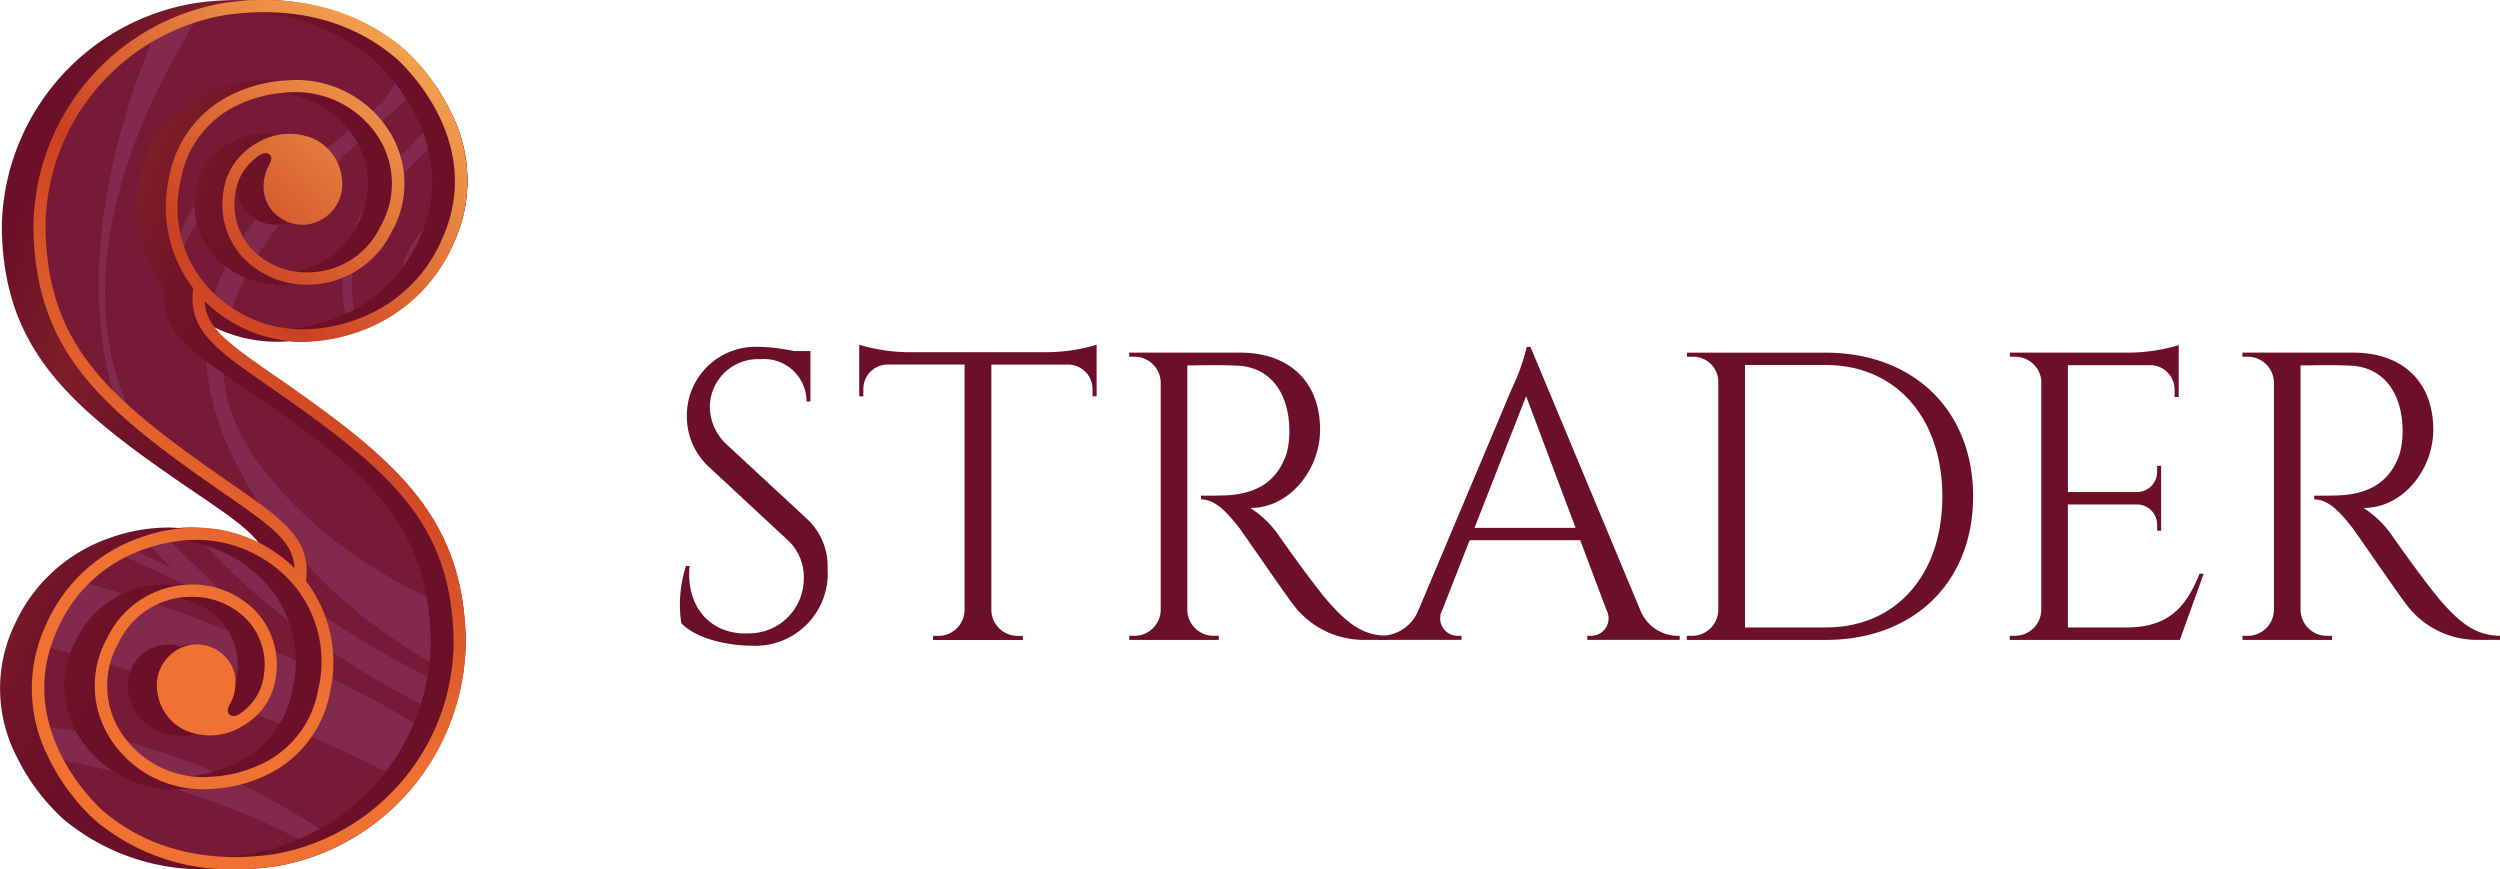 <svg xmlns="http://www.w3.org/2000/svg" xmlns:xlink="http://www.w3.org/1999/xlink" width="192.504" height="66.937"><defs><linearGradient id="c" x1="47.138" y1="-28.133" x2="47.138" y2="-28.736" gradientUnits="objectBoundingBox"><stop offset="0" stop-color="#771a37"/><stop offset="1" stop-color="#cc4023"/></linearGradient><linearGradient id="a" x1="51.64" y1="-31.161" x2="53.32" y2="-31.161" gradientUnits="objectBoundingBox"><stop offset="0" stop-color="#af68a5"/><stop offset="1" stop-color="#823365"/></linearGradient><linearGradient id="d" x1="63.367" y1="-32.849" x2="65.323" y2="-32.849" xlink:href="#a"/><linearGradient id="e" x1="45.093" y1="-73.073" x2="45.734" y2="-73.073" xlink:href="#a"/><linearGradient id="f" x1="91.122" y1="-49.725" x2="92.978" y2="-49.725" xlink:href="#a"/><linearGradient id="g" x1="219.175" y1="-120.193" x2="221.029" y2="-120.193" xlink:href="#a"/><linearGradient id="h" x1="256.794" y1="-142.73" x2="258.613" y2="-142.73" xlink:href="#a"/><linearGradient id="i" x1="104.198" y1="-103.217" x2="105.236" y2="-103.217" xlink:href="#a"/><linearGradient id="j" x1="58.224" y1="-117.602" x2="58.745" y2="-117.602" xlink:href="#a"/><linearGradient id="k" x1=".617" y1=".584" x2="-.01" y2=".133" gradientUnits="objectBoundingBox"><stop offset=".265" stop-color="#6b1028"/><stop offset=".446" stop-color="#711428"/><stop offset=".62" stop-color="#7d1e28"/><stop offset=".858" stop-color="#6b1028"/></linearGradient><linearGradient id="l" x1=".838" y1="-.209" x2=".393" y2=".723" gradientUnits="objectBoundingBox"><stop offset=".011" stop-color="#ffbd5b"/><stop offset=".099" stop-color="#fcb658"/><stop offset=".221" stop-color="#f5a450"/><stop offset=".362" stop-color="#e98743"/><stop offset=".517" stop-color="#d85e30"/><stop offset=".62" stop-color="#cc4023"/><stop offset=".969" stop-color="#ef7232"/></linearGradient><clipPath id="b"><path data-name="Контур 36" d="M-1764.471 100.812c-1.417-1.046-2.671-1.916-3.777-2.684-3.877-2.69-5.635-3.912-5.428-6.4a10.714 10.714 0 007.657 3.4h.053a12.808 12.808 0 004.429-.8 12.2 12.2 0 007.069-6.571 11.483 11.483 0 00-.093-9.984 15.815 15.815 0 00-3.655-4.973c-3.6-3.061-8.356-4.271-13.761-3.5a17.5 17.5 0 00-14.545 17.2c.129 8.2 3.927 12.54 10.892 17.685 1.417 1.046 2.671 1.916 3.777 2.684 3.877 2.69 5.635 3.912 5.427 6.4a10.708 10.708 0 00-7.656-3.4h-.053a12.788 12.788 0 00-4.43.8 12.2 12.2 0 00-7.068 6.57 11.482 11.482 0 00.093 9.985 15.817 15.817 0 003.654 4.973c3.6 3.061 8.357 4.271 13.762 3.5a17.5 17.5 0 0014.544-17.197c-.128-8.2-3.927-12.543-10.891-17.688z" fill="none"/></clipPath></defs><g data-name="Сгруппировать 34"><g data-name="Сгруппировать 27"><g data-name="Сгруппировать 26"><g data-name="Сгруппировать 25" fill="#6b1028"><path data-name="Контур 10" d="M62.14 39.955a4.989 4.989 0 011.587 3.852 5.569 5.569 0 01-5.917 5.909c-1.549 0-4.108-.442-5.35-1.726a9.669 9.669 0 01.365-4.406h.278c-.318 3.257 1.744 5.34 4.556 5.185a4.219 4.219 0 004.235-4.235 3.86 3.86 0 00-1.24-2.945l-6.053-5.622a5.293 5.293 0 01-1.713-3.916 5.292 5.292 0 015.554-5.341 13.781 13.781 0 012.71.325h1.252v3.877h-.3a3.271 3.271 0 00-3.556-3.254 3.7 3.7 0 00-3.886 3.634 3.976 3.976 0 001.272 2.914z"/><path data-name="Контур 11" d="M80.637 27.12a13.667 13.667 0 003.806-.575v3.975h-.318v-.564a1.884 1.884 0 00-1.8-1.882h-5.989v18.928a2.024 2.024 0 002.023 1.962h.4l.005.316h-6.918l.005-.316h.4a2.025 2.025 0 002.022-1.936V28.069h-5.994a1.884 1.884 0 00-1.8 1.882v.569h-.318v-3.974a13.665 13.665 0 003.805.575z"/><path data-name="Контур 12" d="M95.471 27.152c3.83 0 6.177 2.257 6.177 5.939 0 3.059-2.33 6.026-5.369 6.026a7.655 7.655 0 012.262 2.223s2.725 3.89 3.948 5.226c1.271 1.389 2.441 2.375 4.3 2.39v.317h-1.734a6.794 6.794 0 01-5.513-2.771c-.36-.428-3.921-5.609-4.164-5.915-.826-1.037-1.747-2.132-2.9-2.132v-.292s.719.015 1.67-.011c1.639-.044 4.036-.435 4.932-3.281a6.514 6.514 0 00.2-1.892c-.077-2.858-1.567-4.688-3.92-4.817-1.611-.089-3.523-.01-3.934-.025v18.834a2.025 2.025 0 002.024 1.988h.4v.315h-6.9l.005-.315h.4a2.023 2.023 0 002.022-1.973V29.454a2.025 2.025 0 00-2.024-1.987h-.4l-.005-.314z"/><path data-name="Контур 13" d="M126.299 46.968a3.126 3.126 0 002.776 1.99h.264v.315h-7.116v-.313h.278a1.344 1.344 0 001.2-1.983l-2.022-5.383h-8.512l-2.116 5.4a1.34 1.34 0 001.208 1.964h.278v.313h-6.361v-.315h.284a3.127 3.127 0 002.769-1.988l7.166-17a16.668 16.668 0 001.17-3.255h.285zm-4.975-6.322l-3.809-10.142-3.975 10.142z"/><path data-name="Контур 14" d="M140.583 27.157c6.75 0 11.349 4.427 11.349 11.069s-4.6 11.049-11.349 11.049h-10.7l.006-.316h.4a2.024 2.024 0 002.023-1.983v-17.7a1.949 1.949 0 00-2.012-1.808h-.4l-.005-.313zm-6.211 21.157h6.211c5.416 0 8.979-4.035 8.979-10.088 0-6.072-3.595-10.12-8.979-10.12h-6.211z"/><path data-name="Контур 15" d="M167.853 49.274h-13.1l.005-.316h.4a2.025 2.025 0 002.024-1.987V29.277a2.025 2.025 0 00-2.014-1.81h-.4l-.005-.315h9.235a13.647 13.647 0 003.767-.574v3.99h-.319V30a1.885 1.885 0 00-1.77-1.881h-6.442v9.77h5.34a1.558 1.558 0 001.529-1.557v-.465h.309v5h-.309v-.465a1.559 1.559 0 00-1.5-1.557h-5.373v9.469h4.532c3.348 0 4.634-1.732 5.61-4.139h.316z"/><path data-name="Контур 16" d="M181.189 27.152c3.83 0 6.177 2.257 6.177 5.939 0 3.059-2.33 6.026-5.369 6.026a7.656 7.656 0 012.262 2.223s2.724 3.89 3.948 5.226c1.271 1.389 2.44 2.375 4.3 2.39v.317h-1.733a6.8 6.8 0 01-5.514-2.771c-.359-.428-3.92-5.609-4.163-5.915-.826-1.037-1.747-2.132-2.9-2.132v-.292s.719.015 1.67-.011c1.639-.044 4.035-.435 4.932-3.281a6.514 6.514 0 00.2-1.892c-.077-2.858-1.567-4.688-3.92-4.817-1.611-.089-3.524-.01-3.934-.025v18.834a2.025 2.025 0 002.024 1.988h.4l.005.315h-6.9v-.315h.4a2.024 2.024 0 002.023-1.973V29.454a2.025 2.025 0 00-2.024-1.987h-.4l-.005-.314z"/></g></g></g><g data-name="Сгруппировать 33"><g data-name="Сгруппировать 32"><g data-name="Сгруппировать 31" clip-path="url(#b)" transform="translate(1789.36 -68.98)"><g data-name="Сгруппировать 30" fill-rule="evenodd"><path data-name="Контур 17" d="M-1760.969 69.372l1.632 2.391.873-1.736c.91.278 1.41.477 1.41.477l3.921 2.845c11.907 27.371.137 58.9.137 58.9l-3.34 2.913a38.861 38.861 0 01-17.594 1.828l-1.426-1.237.119 1.022a21.505 21.505 0 01-7.171-2.508l-3.073-4.209c-9.389-31.4 1.164-57.393 1.164-57.393l3.667-2.858a40.061 40.061 0 0119.681-.435z" fill="url(#c)"/><g data-name="Сгруппировать 28" opacity=".2" style="mix-blend-mode:multiply;isolation:isolate"><path data-name="Контур 18" d="M-1744.979 128.1s-22.15-6.194-32.751-22.5 3.035-39.747 3.035-39.747l4-.418s-18.316 22.124-6.764 38.455 33 21.978 33 21.978z" fill="url(#a)"/><path data-name="Контур 19" d="M-1744.233 124.823s-17.931-3.69-26.462-19.218 4.653-23.305 10.225-28.27-2.444-11.813-2.444-11.813l6.069.95s2.6 6.347-1.4 10.31-20.192 15.278-11.332 27.67 26.405 14.666 26.405 14.666z" fill="url(#d)"/><path data-name="Контур 20" d="M-1746.174 132.615a89.733 89.733 0 00-18.571-11.851 93.885 93.885 0 00-20.068-7.417l-4.046-3.832.118 3.474 3.206 5.862s27.954 7.013 38 18.05z" fill="url(#e)"/><path data-name="Контур 21" d="M-1741.873 111.422s-16.25-5.008-20.506-16.919 15.051-22.273 15.051-22.273l.739 1.854s-19.725 9.024-14.934 20.464 19.65 15.793 19.65 15.793z" fill="url(#f)"/><path data-name="Контур 22" d="M-1750.738 100.829s-7.115-2.871-7.829-8.434 4.652-7.9 4.652-7.9 6.415 11.13 3.177 16.334z" fill="url(#g)"/><path data-name="Контур 23" d="M-1768.554 79.877s-8.871 6.607-7.342 13.847c-.004 0-2.448-9.281 7.342-13.847z" fill="url(#h)"/><path data-name="Контур 24" d="M-1770.695 116.083l-14.57-6.865-3.708-2.873-.072-1.894 3.384 3.749 9.493 4.517-9.493-9.96-3.666-5.073-.045-.988 3.711 4.849z" fill="url(#i)"/><path data-name="Контур 25" d="M-1754.485 141.544s-12.818-15.3-32.946-16.721l.463 2.236s23.723 3.576 30.586 14.94z" fill="url(#j)"/></g><path data-name="Контур 26" d="M-1784.916 134.934s-4.892-11.488-6.674-28.624 8.006-36.128 8.006-36.128-11.09 32.426-1.332 64.752z" fill="#ef7232"/><path data-name="Контур 27" d="M-1747.533 136.9s11.306-36.873-.339-65.943c0 .001 14.7 24.636.339 65.943z" fill="#6b1028"/><path data-name="Контур 28" d="M-1789.045 104.452l1.614-4.142-.136-12.361-1.805 8.749z" fill="#d85123"/><path data-name="Контур 29" d="M-1786.575 82.133l.511-4.042 1.083-3.054 1.4 1.838z" fill="#d85123"/><path data-name="Контур 30" d="M-1784.982 75.036l2.1-3.94 4.554-3.61 9.107-2.046a34.519 34.519 0 00-10.165 1.518l-4.2 3.224z" fill="#a62c27"/><path data-name="Контур 31" d="M-1773.184 142.511s-5.652-1.924-7.962-3.767-5.137-8.891-5.137-8.891l1.367 5.081 3.519 4.748a18.032 18.032 0 008.213 2.829z" fill="#a62c27"/><g data-name="Сгруппировать 29"><path data-name="Контур 32" d="M-1767.631 141.469l-.417-.741.209-.827.7.517z" fill="#751628"/><path data-name="Контур 33" d="M-1767.631 141.469l.5-.64.15-.672-.855-.255.428.436z" fill="#ea5f3e"/></g><path data-name="Контур 34" d="M-1791.182 94.058l3.615-6.109.734-4.446-2.24 1s-1.747 6.677-2.109 9.555z" fill="#ffbd5b" style="mix-blend-mode:soft-light;isolation:isolate"/><path data-name="Контур 35" d="M-1788.6 114.805l-2.266-2.865a77.186 77.186 0 002.47 12.117l1.286 1.921s-1.246-6.823-1.49-11.173z" fill="#ffbd5b" style="mix-blend-mode:soft-light;isolation:isolate"/></g></g></g><path data-name="Контур 37" d="M-1764.678 100.576a152.154 152.154 0 00-3.861-2.686c-2.529-1.719-4.129-2.821-4.914-4.023a10.967 10.967 0 005.294 1.426h.049a9.87 9.87 0 00.992-.036c.232.016.464.036.7.036h.05a13.414 13.414 0 004.573-.805 12.5 12.5 0 007.3-6.639 11.386 11.386 0 00-.095-10.094 15.977 15.977 0 00-3.767-5.017 16.96 16.96 0 00-11.745-3.731 22.371 22.371 0 00-4.152.2 17.746 17.746 0 00-14.968 17.324c.132 8.253 4.03 12.619 11.177 17.788a152.154 152.154 0 003.861 2.686c2.529 1.718 4.129 2.821 4.914 4.023a10.967 10.967 0 00-5.294-1.426h-.049a9.55 9.55 0 00-1 .035c-.229-.015-.458-.035-.687-.035h-.05a13.418 13.418 0 00-4.573.805 12.5 12.5 0 00-7.3 6.639 11.39 11.39 0 00.095 10.093 15.984 15.984 0 003.767 5.018 16.76 16.76 0 0010.974 3.758c.292 0 .592-.02.889-.033.282.012.56.033.847.033a23.062 23.062 0 003.187-.228 17.749 17.749 0 0014.968-17.325c-.136-8.251-4.035-12.617-11.182-17.786zm-5.664 34.181c-.757.106-1.5.162-2.226.191a15.587 15.587 0 01-9.439-3.506c-.073-.061-7.27-6.164-3.611-14a11.415 11.415 0 016.723-6.136 13.375 13.375 0 013.288-.717 10.216 10.216 0 016.912 3.521 9.039 9.039 0 011.856 7.958 7.818 7.818 0 01-4.7 5.851 10.733 10.733 0 01-3.279.847 7.565 7.565 0 01-5.8-3.386l-.02-.03a6.505 6.505 0 01-.166-6.867A6.322 6.322 0 01-1776 115a5.82 5.82 0 013.7 1.849 5.022 5.022 0 011.2 4.028 4.262 4.262 0 01-.8 2.033 3.4 3.4 0 00.3-1.516 2.8 2.8 0 00-1.08-2.083 3.107 3.107 0 00-2.372-.675 3.607 3.607 0 00-.439.111 2.906 2.906 0 00-1.3-.111 3.163 3.163 0 00-2.688 3.66 3.814 3.814 0 002.155 2.917 4.426 4.426 0 002.731.334 5.329 5.329 0 003.4-.566c.115-.061.226-.127.333-.194a5.053 5.053 0 002.452-3.793 5.938 5.938 0 00-1.426-4.76 6.957 6.957 0 00-5.185-2.235 6.227 6.227 0 00-.919.057 8.42 8.42 0 00-.818-.057 7.414 7.414 0 00-6.636 4.063 7.409 7.409 0 00.224 7.813l.019.028a8.7 8.7 0 007.9 3.835c.022 0 .184 0 .44-.024a10.97 10.97 0 001.3.024 11.3 11.3 0 004.083-.948 8.836 8.836 0 005.268-6.531 10.124 10.124 0 00-1.9-8.537c.457-3.2-1.79-4.724-5.853-7.485-1.125-.764-2.4-1.629-3.835-2.668-7.056-5.1-10.661-9.14-10.788-17.046a16.777 16.777 0 0114.144-16.378c.757-.106 1.5-.162 2.227-.191a15.59 15.59 0 019.438 3.505c.073.061 7.27 6.165 3.611 14a11.412 11.412 0 01-6.723 6.136 13.246 13.246 0 01-3.3.716 10.215 10.215 0 01-6.9-3.52 9.041 9.041 0 01-1.856-7.958 7.823 7.823 0 014.7-5.852 10.74 10.74 0 013.288-.847 7.56 7.56 0 015.789 3.387l.02.029a6.5 6.5 0 01.166 6.868 6.318 6.318 0 01-4.8 3.484 5.815 5.815 0 01-3.7-1.849 5.025 5.025 0 01-1.2-4.027 4.268 4.268 0 01.8-2.034 3.4 3.4 0 00-.295 1.517 2.8 2.8 0 001.08 2.083 3.1 3.1 0 002.372.674 3.545 3.545 0 00.438-.11 2.9 2.9 0 001.3.11 3.163 3.163 0 002.687-3.66 3.813 3.813 0 00-2.155-2.916 4.426 4.426 0 00-2.731-.334 5.341 5.341 0 00-3.4.565 6.323 6.323 0 00-.333.195 5.05 5.05 0 00-2.452 3.792 5.938 5.938 0 001.426 4.761 6.959 6.959 0 005.185 2.235 6.614 6.614 0 00.913-.058c.269.032.544.052.824.058a7.436 7.436 0 006.636-4.063 7.409 7.409 0 00-.224-7.813l-.019-.028a8.7 8.7 0 00-7.9-3.836c-.021 0-.184 0-.438.025a11 11 0 00-1.3-.025 11.336 11.336 0 00-4.084.949 8.836 8.836 0 00-5.268 6.531 10.124 10.124 0 001.9 8.537c-.457 3.2 1.79 4.724 5.851 7.483 1.12.761 2.39 1.623 3.837 2.67 7.056 5.1 10.662 9.14 10.788 17.046a16.777 16.777 0 01-14.15 16.377z" fill="url(#k)" transform="translate(1789.36 -68.98)"/><path data-name="Контур 38" d="M-1764.442 100.576a147.17 147.17 0 00-3.78-2.686c-3.564-2.473-5.284-3.666-5.379-5.724a10.832 10.832 0 007.451 3.127h.048a12.939 12.939 0 004.478-.805 12.329 12.329 0 007.143-6.639 11.6 11.6 0 00-.093-10.094 15.948 15.948 0 00-3.688-5.017c-3.627-3.088-8.425-4.31-13.865-3.529a17.634 17.634 0 00-14.657 17.324c.129 8.253 3.946 12.619 10.944 17.788 1.419 1.048 2.674 1.918 3.781 2.686 3.564 2.473 5.283 3.666 5.379 5.724a10.833 10.833 0 00-7.451-3.127h-.049a12.888 12.888 0 00-4.478.805 12.329 12.329 0 00-7.143 6.639 11.606 11.606 0 00.093 10.093 15.947 15.947 0 003.689 5.018 16.192 16.192 0 0010.744 3.758 22.125 22.125 0 003.121-.228 17.638 17.638 0 0014.657-17.325c-.13-8.253-3.946-12.619-10.945-17.788zm-.415 21.489a7.789 7.789 0 01-4.6 5.851 10.126 10.126 0 01-3.658.877 7.567 7.567 0 01-6.929-3.415l-.02-.031a6.617 6.617 0 01-.162-6.867 6.171 6.171 0 015.622-3.546 5.844 5.844 0 014.4 1.91 5.091 5.091 0 011.174 4.028 4.149 4.149 0 01-1.387 2.7l-.13.106a3.249 3.249 0 01-.373.28c-.316.173-.556.236-.781.025-.2-.192-.14-.423.05-.783a3.5 3.5 0 00.424-1.815 2.808 2.808 0 00-1.058-2.083 2.99 2.99 0 00-2.321-.675 3.155 3.155 0 00-2.632 3.66 3.808 3.808 0 002.11 2.917 4.761 4.761 0 004.3-.232c.113-.061.221-.127.326-.194a5.057 5.057 0 002.4-3.793 6.024 6.024 0 00-1.4-4.76 6.751 6.751 0 00-5.078-2.235 7.227 7.227 0 00-6.5 4.063 7.541 7.541 0 00.22 7.813l.019.028a8.446 8.446 0 007.736 3.835 10.863 10.863 0 004-.948 8.789 8.789 0 005.159-6.531 10.3 10.3 0 00-1.859-8.537c.447-3.2-1.753-4.724-5.729-7.482-1.1-.761-2.337-1.622-3.757-2.671-6.908-5.1-10.439-9.139-10.563-17.046a16.669 16.669 0 0113.848-16.378c5.171-.74 9.708.408 13.123 3.314.072.061 7.119 6.165 3.536 14a11.27 11.27 0 01-6.583 6.136 12.122 12.122 0 01-4.176.758h-.053a9.9 9.9 0 01-7.459-3.562 9.177 9.177 0 01-1.817-7.959 7.791 7.791 0 014.6-5.851 10.124 10.124 0 013.659-.876 7.559 7.559 0 016.929 3.416l.02.029a6.621 6.621 0 01.162 6.868 6.18 6.18 0 01-5.622 3.546 5.846 5.846 0 01-4.4-1.911 5.092 5.092 0 01-1.173-4.027 4.147 4.147 0 011.387-2.705l.136-.11a2.894 2.894 0 01.366-.275c.316-.172.557-.236.782-.025.2.192.139.423-.051.783a3.515 3.515 0 00-.424 1.815 2.816 2.816 0 001.064 2.091 2.986 2.986 0 002.322.674 3.154 3.154 0 002.632-3.66 3.809 3.809 0 00-2.11-2.916 4.767 4.767 0 00-4.3.231 5.399 5.399 0 00-.326.195 5.05 5.05 0 00-2.4 3.792 6.022 6.022 0 001.4 4.761 6.749 6.749 0 005.077 2.235 7.223 7.223 0 006.5-4.063 7.54 7.54 0 00-.219-7.812l-.019-.029a8.448 8.448 0 00-7.737-3.836 10.9 10.9 0 00-4 .949 8.788 8.788 0 00-5.158 6.531 10.29 10.29 0 001.859 8.537c-.448 3.2 1.753 4.724 5.729 7.483 1.1.761 2.34 1.623 3.757 2.67 6.909 5.1 10.439 9.14 10.563 17.046a16.671 16.671 0 01-13.849 16.378c-5.171.739-9.707-.408-13.122-3.315-.072-.061-7.11-6.183-3.536-14a11.263 11.263 0 016.582-6.136 12.438 12.438 0 014.056-.759h.174a9.894 9.894 0 017.458 3.562 9.177 9.177 0 011.81 7.956z" fill="url(#l)" transform="translate(1789.36 -68.98)"/></g></g></svg>